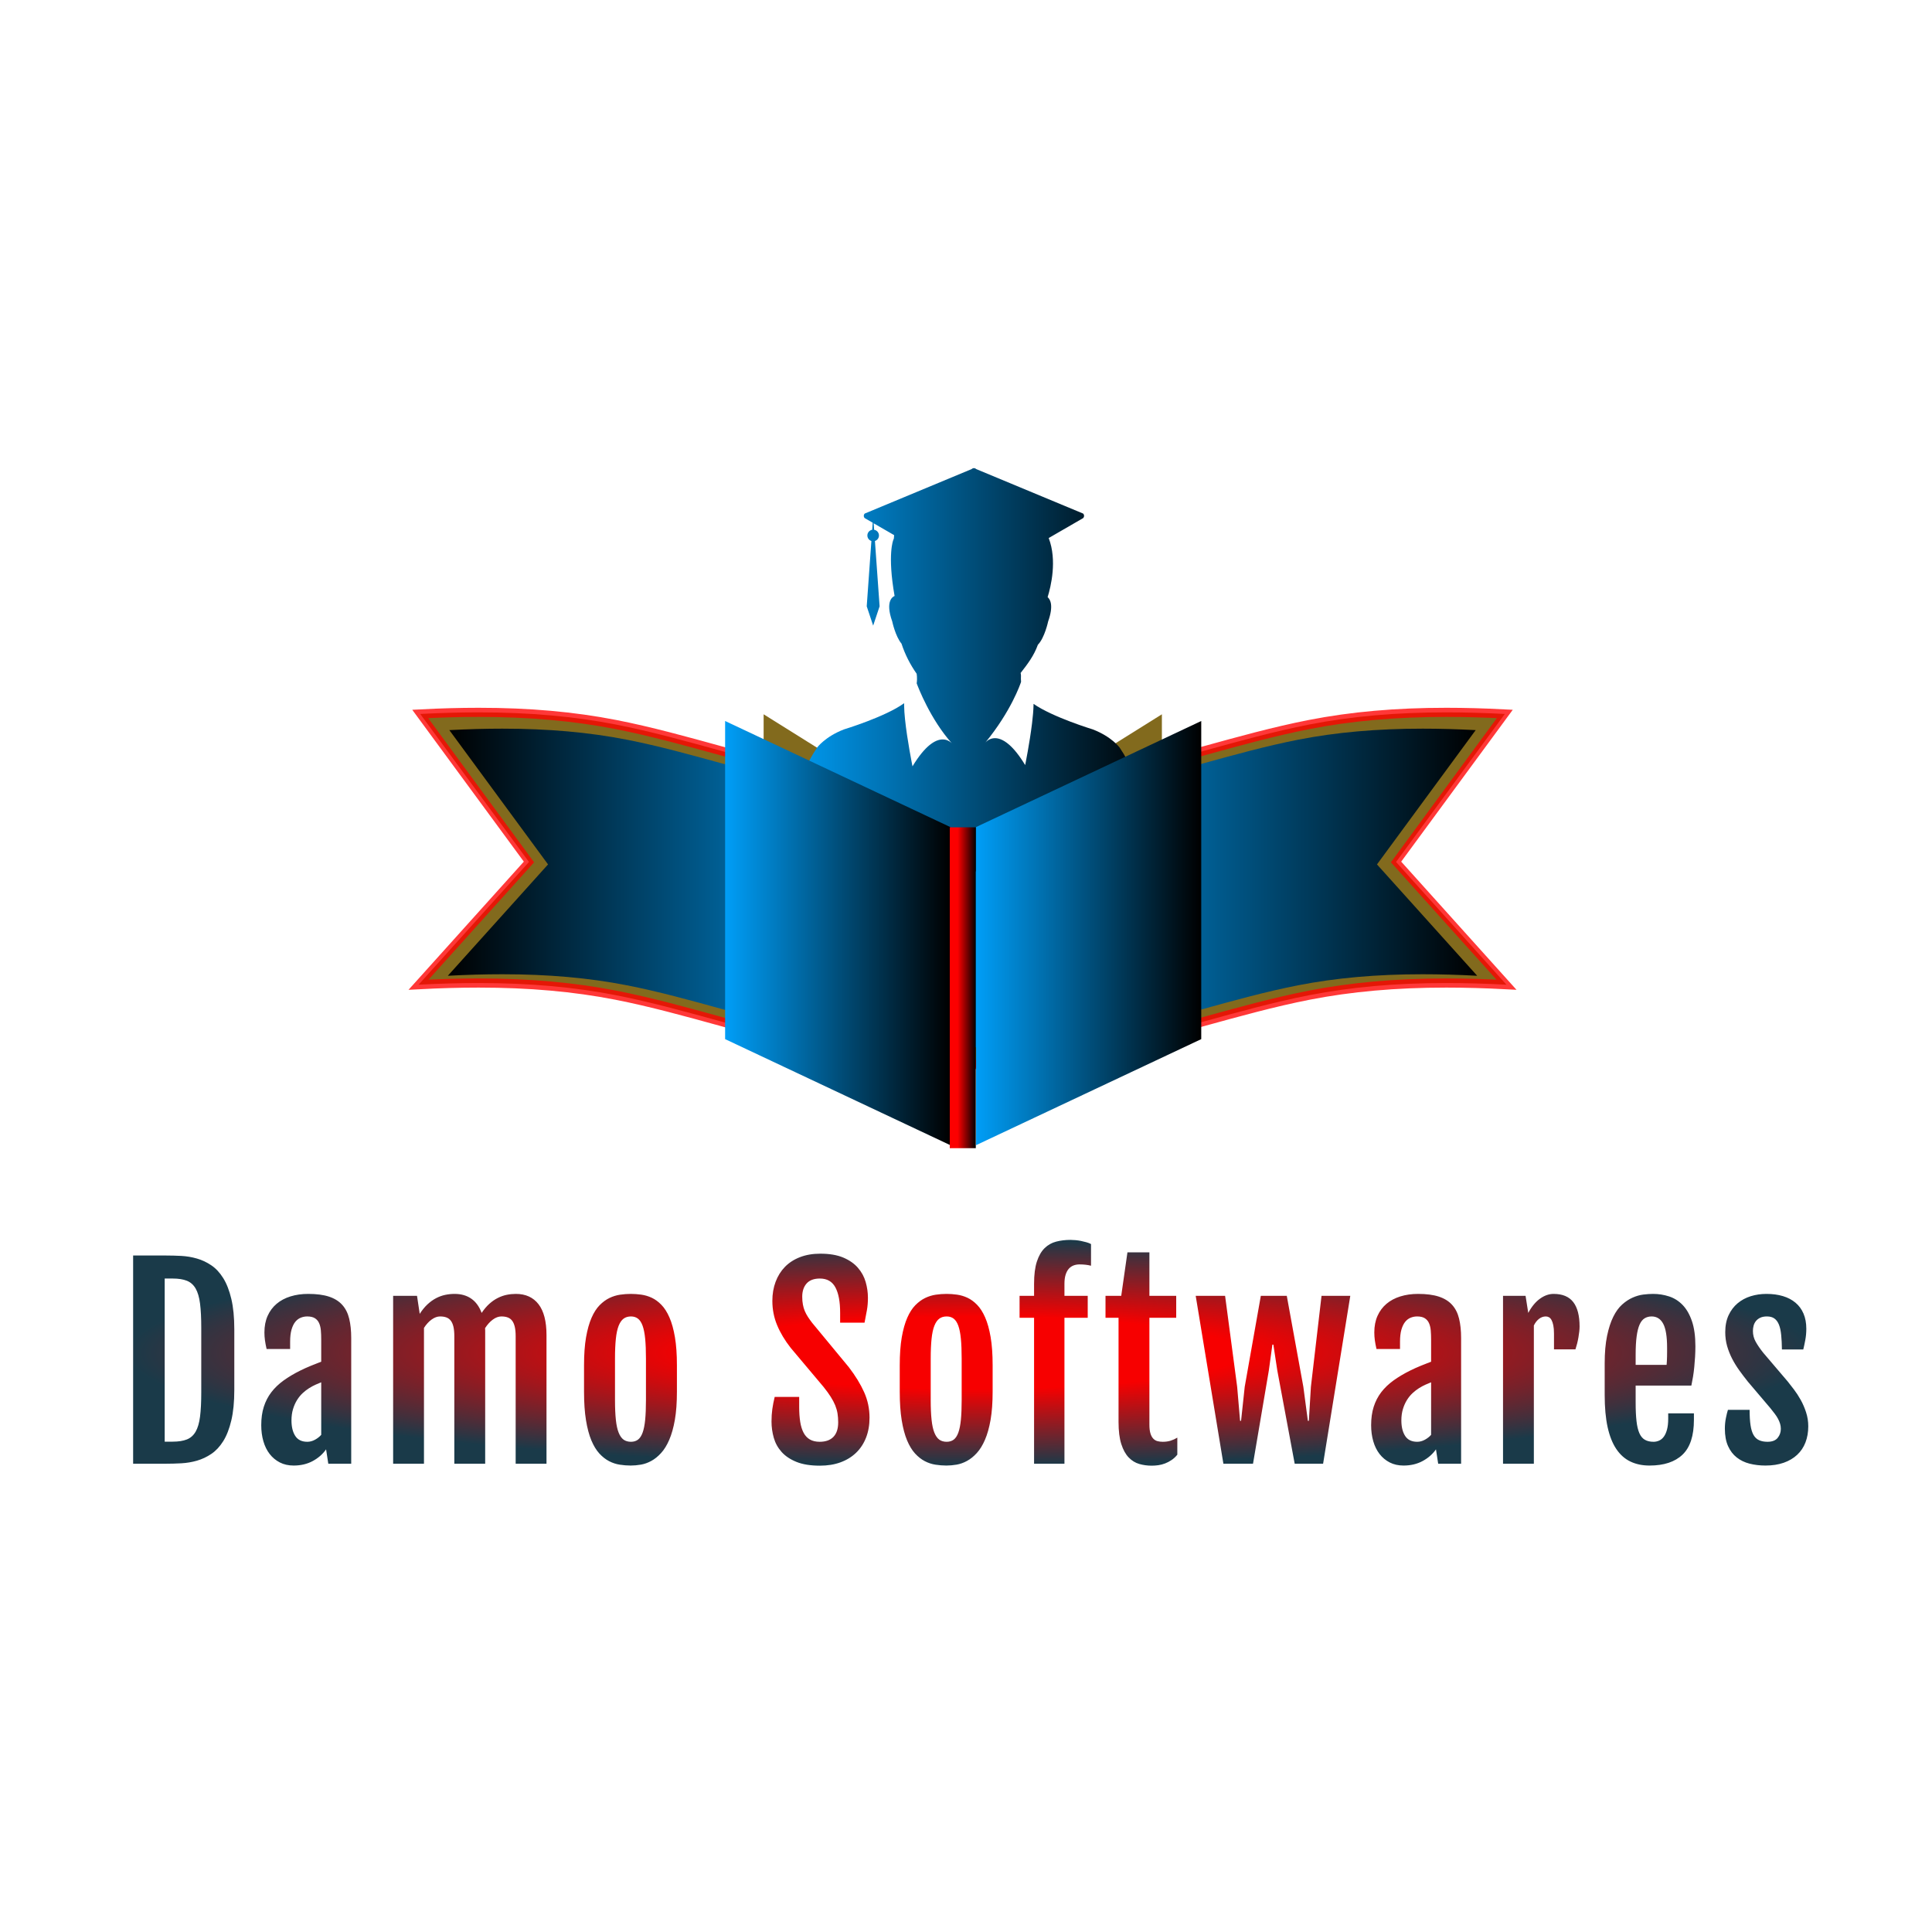 <svg xmlns="http://www.w3.org/2000/svg" width="512" height="512" viewBox="0 0 512 512" data-svgdocument="" id="_kVjCoV9UilMG93xodfWy-" class="fl-svgdocument" x="0" y="0" style="overflow: visible;" xmlns:xlink="http://www.w3.org/1999/xlink"><defs id="_FfKPMea6KBoqwhy4hd8VQ" transform="matrix(1.709, 0, 0, 1.709, -181.572, -245.145)"><linearGradient id="g__ehd83nakc_15" x1="0%" y1="50%" x2="100%" y2="50%"><stop id="_ehd851n9n_2" offset="25%" style="stop-color: rgb(0, 158, 247); stop-opacity: 1;"></stop><stop id="_ehd851n9n_3" offset="100%" style="stop-color: rgb(0, 0, 0); stop-opacity: 1;"></stop></linearGradient><linearGradient id="g__ehd83nakc_33" x1="0%" y1="50%" x2="100%" y2="50%"><stop id="_ehd851n9n_4" offset="0%" style="stop-color: rgb(0, 158, 247); stop-opacity: 1;"></stop><stop id="_ehd851n9n_5" offset="100%" style="stop-color: rgb(0, 0, 0); stop-opacity: 1;"></stop></linearGradient><linearGradient id="g__ehd851n9n_702" x1="0%" y1="50%" x2="100%" y2="50%"><stop id="_ehd851n9n_1034" offset="30%" style="stop-color: rgb(252, 0, 0); stop-opacity: 1;"></stop><stop id="_ehd851n9n_1035" offset="100%" style="stop-color: rgb(0, 0, 0); stop-opacity: 1;"></stop></linearGradient><radialGradient id="g__ehd851n9n_1254" x1="49%" y1="0%" x2="51%" y2="100%"><stop id="_ehd851n9n_1662" offset="32%" style="stop-color: rgb(247, 0, 0); stop-opacity: 1;"></stop><stop id="_ehd851n9n_1663" offset="100%" style="stop-color: rgb(26, 58, 73); stop-opacity: 1;"></stop></radialGradient></defs><g id="_lgZ5IXKJzX3E4FVwKBveO" transform="matrix(1.313, 0, 0, 1.313, -81.197, -121.98)" stroke="rgba(255,0,0,0.78)"><path id="_DTD78MfXGarlButgmIJJc" d="M81.738,51.121l15.254-16.202c-2.863-0.116-5.588-0.175-8.189-0.175c-7.134,0-13.375,0.437-19.219,1.328   c-4.964,0.758-9.919,1.834-14.718,2.866c-3.646,0.79-7.413,1.604-11.165,2.275c-1.024,0.187-2.072,0.386-3.121,0.584   c-3.744,0.711-7.601,1.438-11.347,1.7c-0.253,0.018-0.507,0.04-0.759,0.053c-0.745,0.038-1.477,0.066-2.198,0.086   c-0.051,0.001-0.104,0.004-0.156,0.006c-0.764,0.021-1.515,0.031-2.25,0.031c-1.122,0-2.203-0.024-3.243-0.074   c-0.828-0.037-1.589-0.082-2.334-0.149c-0.713-0.069-1.179-0.125-1.646-0.187c-0.287-0.031-0.417-0.043-0.549-0.062   c-0.196-0.019-0.393-0.038-0.582-0.061c-0.917-0.132-1.81-0.293-2.662-0.468c-0.885-0.191-1.737-0.403-2.531-0.633   c-0.827-0.243-1.63-0.517-2.375-0.814c-0.843-0.336-1.589-0.671-2.211-1.007c-0.639-0.343-1.18-0.697-1.605-1.039   c-0.377-0.308-0.664-0.63-0.882-0.954c-0.033-0.048-0.08-0.097-0.109-0.147c-0.053-0.086-0.124-0.177-0.165-0.266   c-0.081-0.11-0.109-0.222-0.18-0.335v29.061c0,0.392,0.114,0.789,0.345,1.169c0.221,0.373,0.557,0.745,0.991,1.101   c0.425,0.342,0.966,0.695,1.605,1.037c0.623,0.336,1.368,0.672,2.211,1.007c0.745,0.299,1.548,0.573,2.375,0.814   c0.794,0.23,1.646,0.441,2.531,0.635c0.852,0.173,1.745,0.336,2.662,0.466c0.188,0.025,0.385,0.044,0.582,0.062   c0.131,0.019,0.262,0.031,0.549,0.062c0.467,0.062,0.934,0.118,1.646,0.188c0.745,0.067,1.507,0.111,2.334,0.148   c1.041,0.051,2.122,0.075,3.243,0.075c1.475,0,3.015-0.044,4.604-0.125c3.981-0.211,8.109-0.994,12.105-1.752   c1.049-0.199,2.097-0.398,3.121-0.586c3.751-0.671,7.519-1.485,11.165-2.274c4.799-1.031,9.754-2.108,14.718-2.866   c5.844-0.889,12.085-1.327,19.219-1.327c2.674,0,5.473,0.062,8.422,0.183L81.738,51.121z" fill="#826a1d" transform="matrix(-1.439, 0, 0, 1.844, 286.226, 172.612)" stroke="rgba(255,0,0,0.78)"></path><path id="_IhPKF3li0IqAaJMv2FY3X" d="M81.738,51.121l15.254-16.202c-2.863-0.116-5.588-0.175-8.189-0.175c-7.134,0-13.375,0.437-19.219,1.328   c-4.964,0.758-9.919,1.834-14.718,2.866c-3.646,0.79-7.413,1.604-11.165,2.275c-1.024,0.187-2.072,0.386-3.121,0.584   c-3.744,0.711-7.601,1.438-11.347,1.7c-0.253,0.018-0.507,0.04-0.759,0.053c-0.745,0.038-1.477,0.066-2.198,0.086   c-0.051,0.001-0.104,0.004-0.156,0.006c-0.764,0.021-1.515,0.031-2.25,0.031c-1.122,0-2.203-0.024-3.243-0.074   c-0.828-0.037-1.589-0.082-2.334-0.149c-0.713-0.069-1.179-0.125-1.646-0.187c-0.287-0.031-0.417-0.043-0.549-0.062   c-0.196-0.019-0.393-0.038-0.582-0.061c-0.917-0.132-1.81-0.293-2.662-0.468c-0.885-0.191-1.737-0.403-2.531-0.633   c-0.827-0.243-1.63-0.517-2.375-0.814c-0.843-0.336-1.589-0.671-2.211-1.007c-0.639-0.343-1.18-0.697-1.605-1.039   c-0.377-0.308-0.664-0.63-0.882-0.954c-0.033-0.048-0.08-0.097-0.109-0.147c-0.053-0.086-0.124-0.177-0.165-0.266   c-0.081-0.11-0.109-0.222-0.18-0.335v29.061c0,0.392,0.114,0.789,0.345,1.169c0.221,0.373,0.557,0.745,0.991,1.101   c0.425,0.342,0.966,0.695,1.605,1.037c0.623,0.336,1.368,0.672,2.211,1.007c0.745,0.299,1.548,0.573,2.375,0.814   c0.794,0.23,1.646,0.441,2.531,0.635c0.852,0.173,1.745,0.336,2.662,0.466c0.188,0.025,0.385,0.044,0.582,0.062   c0.131,0.019,0.262,0.031,0.549,0.062c0.467,0.062,0.934,0.118,1.646,0.188c0.745,0.067,1.507,0.111,2.334,0.148   c1.041,0.051,2.122,0.075,3.243,0.075c1.475,0,3.015-0.044,4.604-0.125c3.981-0.211,8.109-0.994,12.105-1.752   c1.049-0.199,2.097-0.398,3.121-0.586c3.751-0.671,7.519-1.485,11.165-2.274c4.799-1.031,9.754-2.108,14.718-2.866   c5.844-0.889,12.085-1.327,19.219-1.327c2.674,0,5.473,0.062,8.422,0.183L81.738,51.121z" fill="#826a1d" transform="matrix(1.439, 0, 0, 1.844, 225.995, 172.612)" stroke="rgba(255,0,0,0.78)"></path></g><g id="_TDsQ7JWyprUKgCblpImed" transform="matrix(1.313, 0, 0, 1.313, -81.197, -121.98)" fill="url(#g__ehd83nakc_15)" stroke="url(#g__ehd851n9n_1679)"><path id="_iJMWI_fj7RC5VEMIbyHsA" d="M81.738,51.121l15.254-16.202c-2.863-0.116-5.588-0.175-8.189-0.175c-7.134,0-13.375,0.437-19.219,1.328   c-4.964,0.758-9.919,1.834-14.718,2.866c-3.646,0.79-7.413,1.604-11.165,2.275c-1.024,0.187-2.072,0.386-3.121,0.584   c-3.744,0.711-7.601,1.438-11.347,1.7c-0.253,0.018-0.507,0.04-0.759,0.053c-0.745,0.038-1.477,0.066-2.198,0.086   c-0.051,0.001-0.104,0.004-0.156,0.006c-0.764,0.021-1.515,0.031-2.25,0.031c-1.122,0-2.203-0.024-3.243-0.074   c-0.828-0.037-1.589-0.082-2.334-0.149c-0.713-0.069-1.179-0.125-1.646-0.187c-0.287-0.031-0.417-0.043-0.549-0.062   c-0.196-0.019-0.393-0.038-0.582-0.061c-0.917-0.132-1.81-0.293-2.662-0.468c-0.885-0.191-1.737-0.403-2.531-0.633   c-0.827-0.243-1.63-0.517-2.375-0.814c-0.843-0.336-1.589-0.671-2.211-1.007c-0.639-0.343-1.18-0.697-1.605-1.039   c-0.377-0.308-0.664-0.63-0.882-0.954c-0.033-0.048-0.08-0.097-0.109-0.147c-0.053-0.086-0.124-0.177-0.165-0.266   c-0.081-0.11-0.109-0.222-0.18-0.335v29.061c0,0.392,0.114,0.789,0.345,1.169c0.221,0.373,0.557,0.745,0.991,1.101   c0.425,0.342,0.966,0.695,1.605,1.037c0.623,0.336,1.368,0.672,2.211,1.007c0.745,0.299,1.548,0.573,2.375,0.814   c0.794,0.23,1.646,0.441,2.531,0.635c0.852,0.173,1.745,0.336,2.662,0.466c0.188,0.025,0.385,0.044,0.582,0.062   c0.131,0.019,0.262,0.031,0.549,0.062c0.467,0.062,0.934,0.118,1.646,0.188c0.745,0.067,1.507,0.111,2.334,0.148   c1.041,0.051,2.122,0.075,3.243,0.075c1.475,0,3.015-0.044,4.604-0.125c3.981-0.211,8.109-0.994,12.105-1.752   c1.049-0.199,2.097-0.398,3.121-0.586c3.751-0.671,7.519-1.485,11.165-2.274c4.799-1.031,9.754-2.108,14.718-2.866   c5.844-0.889,12.085-1.327,19.219-1.327c2.674,0,5.473,0.062,8.422,0.183L81.738,51.121z" fill="url(#g__ehd83nakc_15)" transform="matrix(-1.306, 0, 0, 1.673, 279.206, 181.846)" stroke="url(#g__ehd851n9n_1679)"></path><path id="_aD05u7upjLyF7Jry2uRFS" d="M81.738,51.121l15.254-16.202c-2.863-0.116-5.588-0.175-8.189-0.175c-7.134,0-13.375,0.437-19.219,1.328   c-4.964,0.758-9.919,1.834-14.718,2.866c-3.646,0.79-7.413,1.604-11.165,2.275c-1.024,0.187-2.072,0.386-3.121,0.584   c-3.744,0.711-7.601,1.438-11.347,1.7c-0.253,0.018-0.507,0.04-0.759,0.053c-0.745,0.038-1.477,0.066-2.198,0.086   c-0.051,0.001-0.104,0.004-0.156,0.006c-0.764,0.021-1.515,0.031-2.25,0.031c-1.122,0-2.203-0.024-3.243-0.074   c-0.828-0.037-1.589-0.082-2.334-0.149c-0.713-0.069-1.179-0.125-1.646-0.187c-0.287-0.031-0.417-0.043-0.549-0.062   c-0.196-0.019-0.393-0.038-0.582-0.061c-0.917-0.132-1.81-0.293-2.662-0.468c-0.885-0.191-1.737-0.403-2.531-0.633   c-0.827-0.243-1.63-0.517-2.375-0.814c-0.843-0.336-1.589-0.671-2.211-1.007c-0.639-0.343-1.18-0.697-1.605-1.039   c-0.377-0.308-0.664-0.63-0.882-0.954c-0.033-0.048-0.08-0.097-0.109-0.147c-0.053-0.086-0.124-0.177-0.165-0.266   c-0.081-0.11-0.109-0.222-0.18-0.335v29.061c0,0.392,0.114,0.789,0.345,1.169c0.221,0.373,0.557,0.745,0.991,1.101   c0.425,0.342,0.966,0.695,1.605,1.037c0.623,0.336,1.368,0.672,2.211,1.007c0.745,0.299,1.548,0.573,2.375,0.814   c0.794,0.23,1.646,0.441,2.531,0.635c0.852,0.173,1.745,0.336,2.662,0.466c0.188,0.025,0.385,0.044,0.582,0.062   c0.131,0.019,0.262,0.031,0.549,0.062c0.467,0.062,0.934,0.118,1.646,0.188c0.745,0.067,1.507,0.111,2.334,0.148   c1.041,0.051,2.122,0.075,3.243,0.075c1.475,0,3.015-0.044,4.604-0.125c3.981-0.211,8.109-0.994,12.105-1.752   c1.049-0.199,2.097-0.398,3.121-0.586c3.751-0.671,7.519-1.485,11.165-2.274c4.799-1.031,9.754-2.108,14.718-2.866   c5.844-0.889,12.085-1.327,19.219-1.327c2.674,0,5.473,0.062,8.422,0.183L81.738,51.121z" fill="url(#g__ehd83nakc_15)" transform="matrix(1.306, 0, 0, 1.673, 233.015, 181.846)" stroke="url(#g__ehd851n9n_1679)"></path></g><g id="_nJFFh3ti5yMUEU84TFkTV" transform="matrix(1.313, 0, 0, 1.313, -81.197, -121.98)"><polygon id="_-Yp_BKUdeO2tZKdscGaX6" points="91.822,10.995 91.822,5.312 52.71,29.765 " fill="#826a1d" transform="matrix(0.961, 0, 0, 0.961, 208.11, 231.967)"></polygon><polygon id="_3np8SCm49D9T_hC4YmWJK" points="8.178,10.995 8.178,5.312 47.29,29.765 " fill="#826a1d" transform="matrix(0.961, 0, 0, 0.961, 208.11, 231.967)"></polygon></g><g id="_lnUTHvmKpQiUoFuSh3BsV" transform="matrix(1.313, 0, 0, 1.313, -81.197, -121.98)" fill="url(#g__ehd83nakc_33)"><path id="_2jKZl8B6dQ4sLEkRrk38c" fill="url(#g__ehd83nakc_33)" d="M85.247,67.629c0,0-1.856-2.534-6.248-4.222c0,0-9.366-2.845-13.81-5.952c0,0.09-0.003,0.181-0.005,0.272  c-0.021,1.221-0.158,2.716-0.347,4.267c-0.563,4.607-1.601,9.725-1.601,9.725c-1.375-2.267-2.611-3.761-3.702-4.721  c-1.502-1.32-2.726-1.629-3.644-1.533c-1.091,0.111-1.75,0.791-1.94,1.013c6-7.322,8.143-13.579,8.329-14.154  c-0.037-0.458-0.051-0.942-0.021-1.464c0,0-0.038-0.644-0.104-0.575c1.72-2.207,3.119-4.047,4.047-6.617  c1.578-1.586,2.391-5.432,2.391-5.432c1.316-3.692,0.5-5.126-0.123-5.659c0.768-2.478,2.241-8.568,0.261-13.746l-0.004-0.031  l2.207-1.278l1.122-0.648l4.687-2.711c0.294-0.294,0.294-0.769,0.002-1.062L51.823,2.733c-0.294-0.292-0.768-0.292-1.061,0  l-24.92,10.368c-0.292,0.293-0.292,0.768,0,1.062l1.857,1.073l-0.117,1.642c-0.637,0.108-1.125,0.662-1.125,1.33  c0,0.603,0.394,1.111,0.938,1.285l-1.087,15.226l1.5,4.5l1.501-4.5l-1.088-15.226c0.544-0.175,0.938-0.682,0.938-1.285  c0-0.668-0.486-1.221-1.125-1.33l-0.108-1.51l2.601,1.506l0.106,0.06l2.063,1.194l-0.062,0.783c-0.043,0.122-0.1,0.235-0.14,0.359  c0,0-1.405,3.333,0.308,13.039c-0.415,0.164-2.246,1.178-0.552,5.925c0,0,0.734,3.483,2.166,5.187  c0.807,2.496,2.04,4.908,3.547,7.038c-0.007-0.008-0.016-0.016-0.022-0.022c0,0,0.19,0.934,0.015,2.239  c0.354,0.958,3.189,8.364,8.181,13.96c-0.263-0.267-0.811-0.711-1.62-0.85c-0.876-0.149-2.058,0.058-3.522,1.239  c-1.167,0.94-2.51,2.499-4.018,4.988c0,0-1.241-6.111-1.745-10.989c-0.121-1.17-0.199-2.27-0.207-3.194  c-0.001-0.184,0-0.36,0.003-0.529c-4.348,3.167-14.024,6.104-14.024,6.104c-4.391,1.688-6.248,4.223-6.248,4.223  c-5.297,7.839-6.783,17.468-7.152,20.77c0,4.483,18.981,8.117,42.397,8.117c23.417,0,42.398-3.634,42.398-8.117  C92.029,85.095,90.544,75.466,85.247,67.629z" transform="matrix(0.866, 0, 0, 0.866, 213.994, 185.212)"></path><polygon id="_3yuFKxP5r_vMvGcn0g8A_" points="52.71,31.876 52.71,98.688 100,76.418 100,9.605 " fill="url(#g__ehd83nakc_33)" transform="matrix(0.961, 0, 0, 0.961, 208.195, 229.196)"></polygon><polygon id="_93A8_RjXAqhiQXmfxYUbb" points="47.29,31.876 47.29,98.688 0,76.418 0,9.605 " fill="url(#g__ehd83nakc_33)" transform="matrix(0.961, 0, 0, 0.961, 208.195, 229.196)"></polygon></g><rect id="_qT-bz2pvAfQJsh-ALA7Cn" x="-0.013" y="0" width="176.769" height="176.769" fill="url(#g__ehd851n9n_702)" transform="matrix(0.039, 0, 0, 0.481, 251.699, 219.251)"></rect><path id="_lnNSV3S-cc4SmJcetwMkb" fill="url(#g__ehd851n9n_1254)" transform="matrix(0.672, 0, 0, 0.672, 254.736, 387.377)" text="Damo Softwares" text-anchor="middle" font-size="100" letter-spacing="4" side="left" offset="0.5" dx="0" dy="0" space="preserve" font-family="Fjalla One" font-scale="contain" x="0" y="0" data-fl-textpath="" d="M-326.572 0.78L-326.572-81.33L-313.642-81.33Q-310.712-81.33 -307.562-81.17Q-304.412-81 -301.402-80.13Q-298.402-79.27 -295.732-77.46Q-293.062-75.66 -291.042-72.42Q-289.022-69.17 -287.852-64.24Q-286.672-59.31 -286.672-52.2L-286.672-52.2L-286.672-28.35Q-286.672-21.24 -287.852-16.29Q-289.022-11.34 -291.042-8.11Q-293.062-4.89 -295.732-3.09Q-298.402-1.29 -301.402-0.42Q-304.412 0.44 -307.562 0.61Q-310.712 0.78 -313.642 0.78L-313.642 0.78L-326.572 0.78ZM-314.122-7.92L-310.952-7.92Q-307.582-7.92 -305.392-8.79Q-303.212-9.65 -301.932-11.84Q-300.662-14.03 -300.182-17.8Q-299.702-21.58 -299.702-27.34L-299.702-27.34L-299.702-52.82Q-299.702-58.59 -300.182-62.37Q-300.662-66.14 -301.932-68.33Q-303.212-70.52 -305.392-71.38Q-307.582-72.25 -310.952-72.25L-310.952-72.25L-314.122-72.25L-314.122-7.92ZM-263.265 1.5L-263.265 1.5Q-266.335 1.5 -268.715 0.28Q-271.095-0.95 -272.735-3.07Q-274.365-5.18 -275.205-8.09Q-276.045-11 -276.045-14.41L-276.045-14.41Q-276.045-18.5 -275.035-21.67Q-274.025-24.84 -272.085-27.39Q-270.135-29.94 -267.255-32.03Q-264.365-34.12 -260.565-36L-260.565-36Q-258.745-36.91 -256.455-37.85Q-254.175-38.79 -252.395-39.46L-252.395-39.46L-252.395-48.21Q-252.395-50.13 -252.535-51.79Q-252.685-53.45 -253.235-54.68Q-253.785-55.9 -254.895-56.6Q-256.005-57.3 -257.925-57.3L-257.925-57.3Q-259.225-57.3 -260.445-56.81Q-261.675-56.33 -262.615-55.18Q-263.545-54.03 -264.105-52.1Q-264.655-50.18 -264.655-47.34L-264.655-47.34L-264.655-44.46L-273.935-44.46Q-274.365-46.33 -274.585-47.9Q-274.795-49.46 -274.795-51L-274.795-51Q-274.795-54.7 -273.525-57.54Q-272.255-60.37 -269.965-62.3Q-267.685-64.22 -264.515-65.2Q-261.335-66.19 -257.535-66.19L-257.535-66.19Q-252.585-66.19 -249.315-65.11Q-246.045-64.03 -244.105-61.86Q-242.155-59.7 -241.365-56.43Q-240.565-53.16 -240.565-48.79L-240.565-48.79L-240.565 0.78L-249.605 0.78L-250.475-4.89Q-252.445-2.06 -255.735-0.28Q-259.035 1.5 -263.265 1.5ZM-257.875-7.87L-257.875-7.87Q-256.335-7.87 -254.875-8.67Q-253.405-9.46 -252.395-10.61L-252.395-10.61L-252.395-31.33Q-253.355-30.95 -254.555-30.42Q-255.765-29.89 -257.155-29.03L-257.155-29.03Q-258.455-28.21 -259.705-27.06Q-260.955-25.9 -261.935-24.32Q-262.925-22.73 -263.525-20.73Q-264.125-18.74 -264.125-16.29L-264.125-16.29Q-264.125-12.49 -262.635-10.18Q-261.145-7.87 -257.875-7.87ZM-224.034 0.78L-224.034-65.42L-214.614-65.42L-213.554-58.35L-213.554-58.31Q-212.114-60.56 -210.474-62.08Q-208.844-63.59 -207.084-64.51Q-205.334-65.42 -203.484-65.81Q-201.634-66.19 -199.804-66.19L-199.804-66.19Q-195.914-66.19 -193.214-64.31Q-190.524-62.44 -189.134-58.69L-189.134-58.69Q-187.684-60.85 -186.074-62.3Q-184.464-63.74 -182.734-64.6Q-181.004-65.47 -179.224-65.83Q-177.444-66.19 -175.624-66.19L-175.624-66.19Q-169.854-66.19 -166.704-62.13Q-163.554-58.06 -163.554-49.94L-163.554-49.94L-163.554 0.78L-175.714 0.78L-175.714-49.51Q-175.714-51.67 -176.054-53.16Q-176.394-54.65 -177.064-55.56Q-177.734-56.48 -178.794-56.89Q-179.854-57.3 -181.344-57.3L-181.344-57.3Q-183.024-57.3 -184.704-56.07Q-186.394-54.84 -187.784-52.68L-187.784-52.68Q-187.734-52.25 -187.734-51.81Q-187.734-51.38 -187.734-50.95L-187.734-50.95L-187.734 0.78L-199.904 0.78L-199.904-49.51Q-199.904-51.67 -200.234-53.16Q-200.574-54.65 -201.244-55.56Q-201.924-56.48 -202.974-56.89Q-204.034-57.3 -205.524-57.3L-205.524-57.3Q-207.164-57.3 -208.844-56.09Q-210.524-54.89 -211.874-52.78L-211.874-52.78L-211.874 0.78L-224.034 0.78ZM-130.341 1.5L-130.341 1.5Q-132.451 1.5 -134.641 1.16Q-136.831 0.83 -138.871-0.23Q-140.911-1.29 -142.721-3.26Q-144.521-5.23 -145.871-8.45Q-147.211-11.67 -147.981-16.38Q-148.751-21.09 -148.751-27.63L-148.751-27.63L-148.751-38.02Q-148.751-44.46 -147.961-49.05Q-147.161-53.64 -145.791-56.77Q-144.421-59.89 -142.601-61.74Q-140.771-63.59 -138.731-64.58Q-136.681-65.56 -134.521-65.88Q-132.361-66.19 -130.291-66.19L-130.291-66.19Q-128.321-66.19 -126.201-65.9Q-124.091-65.61 -122.071-64.68Q-120.051-63.74 -118.251-61.89Q-116.441-60.04 -115.071-56.91Q-113.701-53.79 -112.911-49.15Q-112.121-44.51 -112.121-38.02L-112.121-38.02L-112.121-27.63Q-112.121-21.19 -112.931-16.53Q-113.751-11.86 -115.151-8.64Q-116.541-5.42 -118.371-3.43Q-120.191-1.43 -122.211-0.33Q-124.231 0.78 -126.321 1.14Q-128.411 1.5 -130.341 1.5ZM-130.241-7.87L-130.241-7.87Q-128.611-7.87 -127.481-8.71Q-126.351-9.56 -125.651-11.48Q-124.951-13.4 -124.641-16.55Q-124.331-19.7 -124.331-24.36L-124.331-24.36L-124.331-40.66Q-124.331-45.32 -124.641-48.5Q-124.951-51.67 -125.651-53.62Q-126.351-55.56 -127.481-56.43Q-128.611-57.3 -130.241-57.3L-130.241-57.3Q-131.971-57.3 -133.151-56.43Q-134.331-55.56 -135.101-53.62Q-135.871-51.67 -136.201-48.5Q-136.541-45.32 -136.541-40.66L-136.541-40.66L-136.541-24.36Q-136.541-19.7 -136.201-16.55Q-135.871-13.4 -135.101-11.48Q-134.331-9.56 -133.151-8.71Q-131.971-7.87 -130.241-7.87ZM-74.815-15.85L-74.815-15.85Q-74.815-18.5 -74.505-20.73Q-74.195-22.97 -73.565-25.57L-73.565-25.57L-63.905-25.57L-63.905-21.58Q-63.905-18.26 -63.495-15.71Q-63.085-13.16 -62.155-11.41Q-61.215-9.65 -59.655-8.76Q-58.085-7.87 -55.825-7.87L-55.825-7.87Q-52.275-7.87 -50.395-9.82Q-48.525-11.77 -48.525-15.52L-48.525-15.52Q-48.525-17.44 -48.785-19.05Q-49.055-20.66 -49.695-22.25Q-50.345-23.83 -51.455-25.59Q-52.555-27.34 -54.295-29.51L-54.295-29.51L-67.275-44.94Q-70.735-49.36 -72.605-53.86Q-74.485-58.35 -74.485-63.45L-74.485-63.45Q-74.485-67.54 -73.205-70.95Q-71.935-74.36 -69.535-76.84Q-67.125-79.31 -63.595-80.68Q-60.055-82.05 -55.585-82.05L-55.585-82.05Q-50.155-82.05 -46.525-80.52Q-42.895-78.98 -40.735-76.48Q-38.565-73.98 -37.685-70.88Q-36.795-67.78 -36.795-64.65L-36.795-64.65Q-36.795-62.01 -37.195-59.77Q-37.605-57.54 -38.135-54.84L-38.135-54.84L-47.755-54.84L-47.755-58.74Q-47.755-65.28 -49.625-68.76Q-51.505-72.25 -55.735-72.25L-55.735-72.25Q-59.245-72.25 -60.975-70.3Q-62.705-68.35 -62.705-65.08L-62.705-65.08Q-62.705-63.35 -62.435-61.96Q-62.175-60.56 -61.675-59.39Q-61.165-58.21 -60.445-57.1Q-59.725-56 -58.805-54.8L-58.805-54.8L-44.335-37.3Q-40.395-32.15 -38.285-27.42Q-36.165-22.68 -36.165-17.39L-36.165-17.39Q-36.165-13.02 -37.535-9.51Q-38.905-6 -41.455-3.55Q-44.005-1.09 -47.605 0.23Q-51.215 1.55 -55.735 1.55L-55.735 1.55Q-61.305 1.55 -64.985 0.06Q-68.665-1.43 -70.855-3.88Q-73.045-6.34 -73.925-9.46Q-74.815-12.59 -74.815-15.85ZM-5.836 1.5L-5.836 1.5Q-7.946 1.5 -10.136 1.16Q-12.326 0.83 -14.366-0.23Q-16.406-1.29 -18.216-3.26Q-20.016-5.23 -21.366-8.45Q-22.706-11.67 -23.476-16.38Q-24.246-21.09 -24.246-27.63L-24.246-27.63L-24.246-38.02Q-24.246-44.46 -23.456-49.05Q-22.656-53.64 -21.286-56.77Q-19.916-59.89 -18.096-61.74Q-16.266-63.59 -14.226-64.58Q-12.176-65.56 -10.016-65.88Q-7.856-66.19 -5.786-66.19L-5.786-66.19Q-3.816-66.19 -1.696-65.9Q 0.414-65.61  2.434-64.68Q 4.454-63.74  6.254-61.89Q 8.064-60.04  9.434-56.91Q 10.804-53.79  11.594-49.15Q 12.384-44.51  12.384-38.02L 12.384-38.02L 12.384-27.63Q 12.384-21.19  11.574-16.53Q 10.754-11.86  9.354-8.64Q 7.964-5.42  6.134-3.43Q 4.314-1.43  2.294-0.33Q 0.274 0.78 -1.816 1.14Q-3.906 1.5 -5.836 1.5ZM-5.736-7.87L-5.736-7.87Q-4.106-7.87 -2.976-8.71Q-1.846-9.56 -1.146-11.48Q-0.446-13.4 -0.136-16.55Q 0.174-19.7  0.174-24.36L 0.174-24.36L 0.174-40.66Q 0.174-45.32 -0.136-48.5Q-0.446-51.67 -1.146-53.62Q-1.846-55.56 -2.976-56.43Q-4.106-57.3 -5.736-57.3L-5.736-57.3Q-7.466-57.3 -8.646-56.43Q-9.826-55.56 -10.596-53.62Q-11.366-51.67 -11.696-48.5Q-12.036-45.32 -12.036-40.66L-12.036-40.66L-12.036-24.36Q-12.036-19.7 -11.696-16.55Q-11.366-13.4 -10.596-11.48Q-9.826-9.56 -8.646-8.71Q-7.466-7.87 -5.736-7.87ZM 28.725 0.78L 28.725-56.77L 23.005-56.77L 23.005-65.42L 28.725-65.42L 28.725-70.18Q 28.725-75.56  29.835-78.95Q 30.945-82.34  32.885-84.24Q 34.835-86.14  37.455-86.81Q 40.075-87.49  43.105-87.49L 43.105-87.49Q 43.965-87.49  45.055-87.39Q 46.135-87.29  47.215-87.08Q 48.295-86.86  49.325-86.57Q 50.365-86.29  51.185-85.85L 51.185-85.85L 51.185-77.3Q 49.165-77.82  46.665-77.82L 46.665-77.82Q 45.455-77.82  44.375-77.44Q 43.295-77.05  42.475-76.17Q 41.665-75.28  41.185-73.81Q 40.705-72.34  40.705-70.18L 40.705-70.18L 40.705-65.42L 49.885-65.42L 49.885-56.77L 40.705-56.77L 40.705 0.78L 28.725 0.78ZM 62.038-15.71L 62.038-56.77L 56.898-56.77L 56.898-65.42L 63.098-65.42L 65.548-82.58L 74.208-82.58L 74.208-65.42L 84.778-65.42L 84.778-56.77L 74.208-56.77L 74.208-14.65Q 74.208-12.49  74.618-11.17Q 75.018-9.84  75.748-9.1Q 76.468-8.35  77.428-8.11Q 78.388-7.87  79.448-7.87L 79.448-7.87Q 81.228-7.87  82.598-8.31Q 83.968-8.74  85.218-9.51L 85.218-9.51L 85.218-2.78Q 84.158-1.48  82.928-0.66Q 81.708 0.16  80.408 0.66Q 79.108 1.16  77.758 1.36Q 76.418 1.55  75.118 1.55L 75.118 1.55Q 72.568 1.55  70.218 0.88Q 67.858 0.2  66.028-1.7Q 64.208-3.59  63.128-6.96Q 62.038-10.33  62.038-15.71L 62.038-15.71ZM 103.387 0.78L 92.467-65.42L 104.057-65.42L 108.817-29.56L 109.967-16.14L 110.357-16.14L 111.797-29.56L 118.147-65.42L 128.387-65.42L 134.917-29.56L 136.697-16.14L 137.087-16.14L 137.897-29.56L 142.087-65.42L 153.427-65.42L 142.707 0.78L 131.507 0.78L 124.637-36.05L 123.097-46.19L 122.707-46.19L 121.317-36.05L 115.067 0.78L 103.387 0.78ZM 174.431 1.5L 174.431 1.5Q 171.361 1.5  168.981 0.28Q 166.601-0.95  164.961-3.07Q 163.331-5.18  162.491-8.09Q 161.651-11  161.651-14.41L 161.651-14.41Q 161.651-18.5  162.661-21.67Q 163.671-24.84  165.611-27.39Q 167.561-29.94  170.441-32.03Q 173.331-34.12  177.131-36L 177.131-36Q 178.951-36.91  181.241-37.85Q 183.521-38.79  185.301-39.46L 185.301-39.46L 185.301-48.21Q 185.301-50.13  185.161-51.79Q 185.011-53.45  184.461-54.68Q 183.911-55.9  182.801-56.6Q 181.691-57.3  179.771-57.3L 179.771-57.3Q 178.471-57.3  177.251-56.81Q 176.021-56.33  175.081-55.18Q 174.151-54.03  173.591-52.1Q 173.041-50.18  173.041-47.34L 173.041-47.34L 173.041-44.46L 163.761-44.46Q 163.331-46.33  163.111-47.9Q 162.901-49.46  162.901-51L 162.901-51Q 162.901-54.7  164.171-57.54Q 165.441-60.37  167.731-62.3Q 170.011-64.22  173.181-65.2Q 176.361-66.19  180.161-66.19L 180.161-66.19Q 185.111-66.19  188.381-65.11Q 191.651-64.03  193.591-61.86Q 195.541-59.7  196.331-56.43Q 197.131-53.16  197.131-48.79L 197.131-48.79L 197.131 0.78L 188.091 0.78L 187.221-4.89Q 185.251-2.06  181.961-0.28Q 178.661 1.5  174.431 1.5ZM 179.821-7.87L 179.821-7.87Q 181.361-7.87  182.821-8.67Q 184.291-9.46  185.301-10.61L 185.301-10.61L 185.301-31.33Q 184.341-30.95  183.141-30.42Q 181.931-29.89  180.541-29.03L 180.541-29.03Q 179.241-28.21  177.991-27.06Q 176.741-25.9  175.761-24.32Q 174.771-22.73  174.171-20.73Q 173.571-18.74  173.571-16.29L 173.571-16.29Q 173.571-12.49  175.061-10.18Q 176.551-7.87  179.821-7.87ZM 213.662 0.78L 213.662-65.42L 222.552-65.42L 223.612-58.69Q 225.632-62.44  228.252-64.31Q 230.872-66.19  233.612-66.19L 233.612-66.19Q 238.852-66.19  241.352-62.97Q 243.852-59.75  243.852-53.31L 243.852-53.31Q 243.852-52.49  243.732-51.36Q 243.612-50.23  243.392-49Q 243.182-47.78  242.872-46.55Q 242.552-45.32  242.222-44.32L 242.222-44.32L 233.762-44.32L 233.762-50.47Q 233.762-52.49  233.492-53.79Q 233.232-55.08  232.792-55.88Q 232.362-56.67  231.782-56.98Q 231.212-57.3  230.532-57.3L 230.532-57.3Q 229.092-57.3  227.872-56.36Q 226.642-55.42  225.822-53.74L 225.822-53.74L 225.822 0.78L 213.662 0.78ZM 271.444 1.5L 271.444 1.5Q 267.164 1.5  263.874-0.09Q 260.584-1.67  258.324-5.04Q 256.064-8.4  254.904-13.67Q 253.754-18.93  253.754-26.33L 253.754-26.33L 253.754-38.83Q 253.754-45.13  254.694-49.63Q 255.624-54.12  257.144-57.18Q 258.654-60.23  260.654-62.01Q 262.644-63.79  264.764-64.72Q 266.874-65.66  268.974-65.93Q 271.064-66.19  272.844-66.19L 272.844-66.19Q 276.104-66.19  279.134-65.2Q 282.164-64.22  284.474-61.84Q 286.784-59.46  288.154-55.47Q 289.524-51.48  289.524-45.52L 289.524-45.52Q 289.524-43.5  289.404-41.43Q 289.284-39.36  289.084-37.37Q 288.894-35.37  288.584-33.5Q 288.274-31.62  287.934-30.04L 287.934-30.04L 265.964-30.04L 265.964-23.31Q 265.964-18.98  266.304-16.02Q 266.634-13.07  267.434-11.26Q 268.224-9.46  269.594-8.67Q 270.964-7.87  273.034-7.87L 273.034-7.87Q 274.134-7.87  275.194-8.33Q 276.254-8.79  277.044-9.84Q 277.844-10.9  278.324-12.66Q 278.804-14.41  278.804-17.01L 278.804-17.01L 278.804-19.08L 288.944-19.08L 288.944-16.53Q 288.944-7.1  284.454-2.8Q 279.954 1.5  271.444 1.5ZM 265.964-38.21L 278.174-38.21Q 278.224-38.74  278.274-39.63Q 278.324-40.52  278.344-41.48Q 278.364-42.44  278.364-43.38Q 278.364-44.32  278.364-44.99L 278.364-44.99Q 278.364-51.53  276.834-54.41Q 275.294-57.3  272.264-57.3L 272.264-57.3Q 270.674-57.3  269.474-56.55Q 268.274-55.81  267.504-54.05Q 266.734-52.3  266.354-49.41Q 265.964-46.53  265.964-42.25L 265.964-42.25L 265.964-38.21ZM 301.148-13.07L 301.148-13.07Q 301.148-15.23  301.558-17.25Q 301.968-19.27  302.358-20.47L 302.358-20.47L 310.908-20.47Q 310.908-16.86  311.268-14.44Q 311.628-12.01  312.448-10.57Q 313.268-9.12  314.638-8.5Q 316.008-7.87  317.978-7.87L 317.978-7.87Q 320.718-7.87  321.968-9.41Q 323.218-10.95  323.218-12.97L 323.218-12.97Q 323.218-14.03  322.928-14.99Q 322.638-15.95  322.108-16.94Q 321.588-17.92  320.818-18.93Q 320.048-19.94  319.088-21.14L 319.088-21.14L 310.188-31.62Q 308.458-33.79  306.848-36.02Q 305.238-38.26  304.008-40.64Q 302.788-43.02  302.038-45.61Q 301.298-48.21  301.298-51.09L 301.298-51.09Q 301.298-54.94  302.618-57.78Q 303.938-60.61  306.178-62.49Q 308.408-64.36  311.348-65.28Q 314.278-66.19  317.548-66.19L 317.548-66.19Q 321.148-66.19  324.038-65.32Q 326.918-64.46  328.988-62.73Q 331.058-61  332.158-58.43Q 333.268-55.85  333.268-52.44L 333.268-52.44Q 333.268-50.13  332.858-47.97Q 332.448-45.81  332.068-44.27L 332.068-44.27L 323.648-44.27Q 323.608-47.54  323.358-49.99Q 323.118-52.44  322.478-54.05Q 321.828-55.66  320.698-56.48Q 319.568-57.3  317.738-57.3L 317.738-57.3Q 316.148-57.3  315.098-56.79Q 314.038-56.29  313.388-55.47Q 312.738-54.65  312.478-53.64Q 312.208-52.63  312.208-51.57L 312.208-51.57Q 312.208-49.27  313.318-47.3Q 314.418-45.32  316.248-43.02L 316.248-43.02L 325.958-31.62Q 327.018-30.33  328.408-28.47Q 329.808-26.62  331.058-24.39Q 332.308-22.15  333.168-19.51Q 334.038-16.86  334.038-13.98L 334.038-13.98Q 334.038-10.47  332.928-7.61Q 331.828-4.75  329.658-2.73Q 327.498-0.71  324.348 0.4Q 321.198 1.5  317.158 1.5L 317.158 1.5Q 313.848 1.5  310.908 0.76Q 307.978 0.01  305.818-1.7Q 303.648-3.4  302.398-6.19Q 301.148-8.98  301.148-13.07Z" path="M-333.592 0.78C-165.855 0.78 169.617 0.78 337.353 0.78"></path></svg>